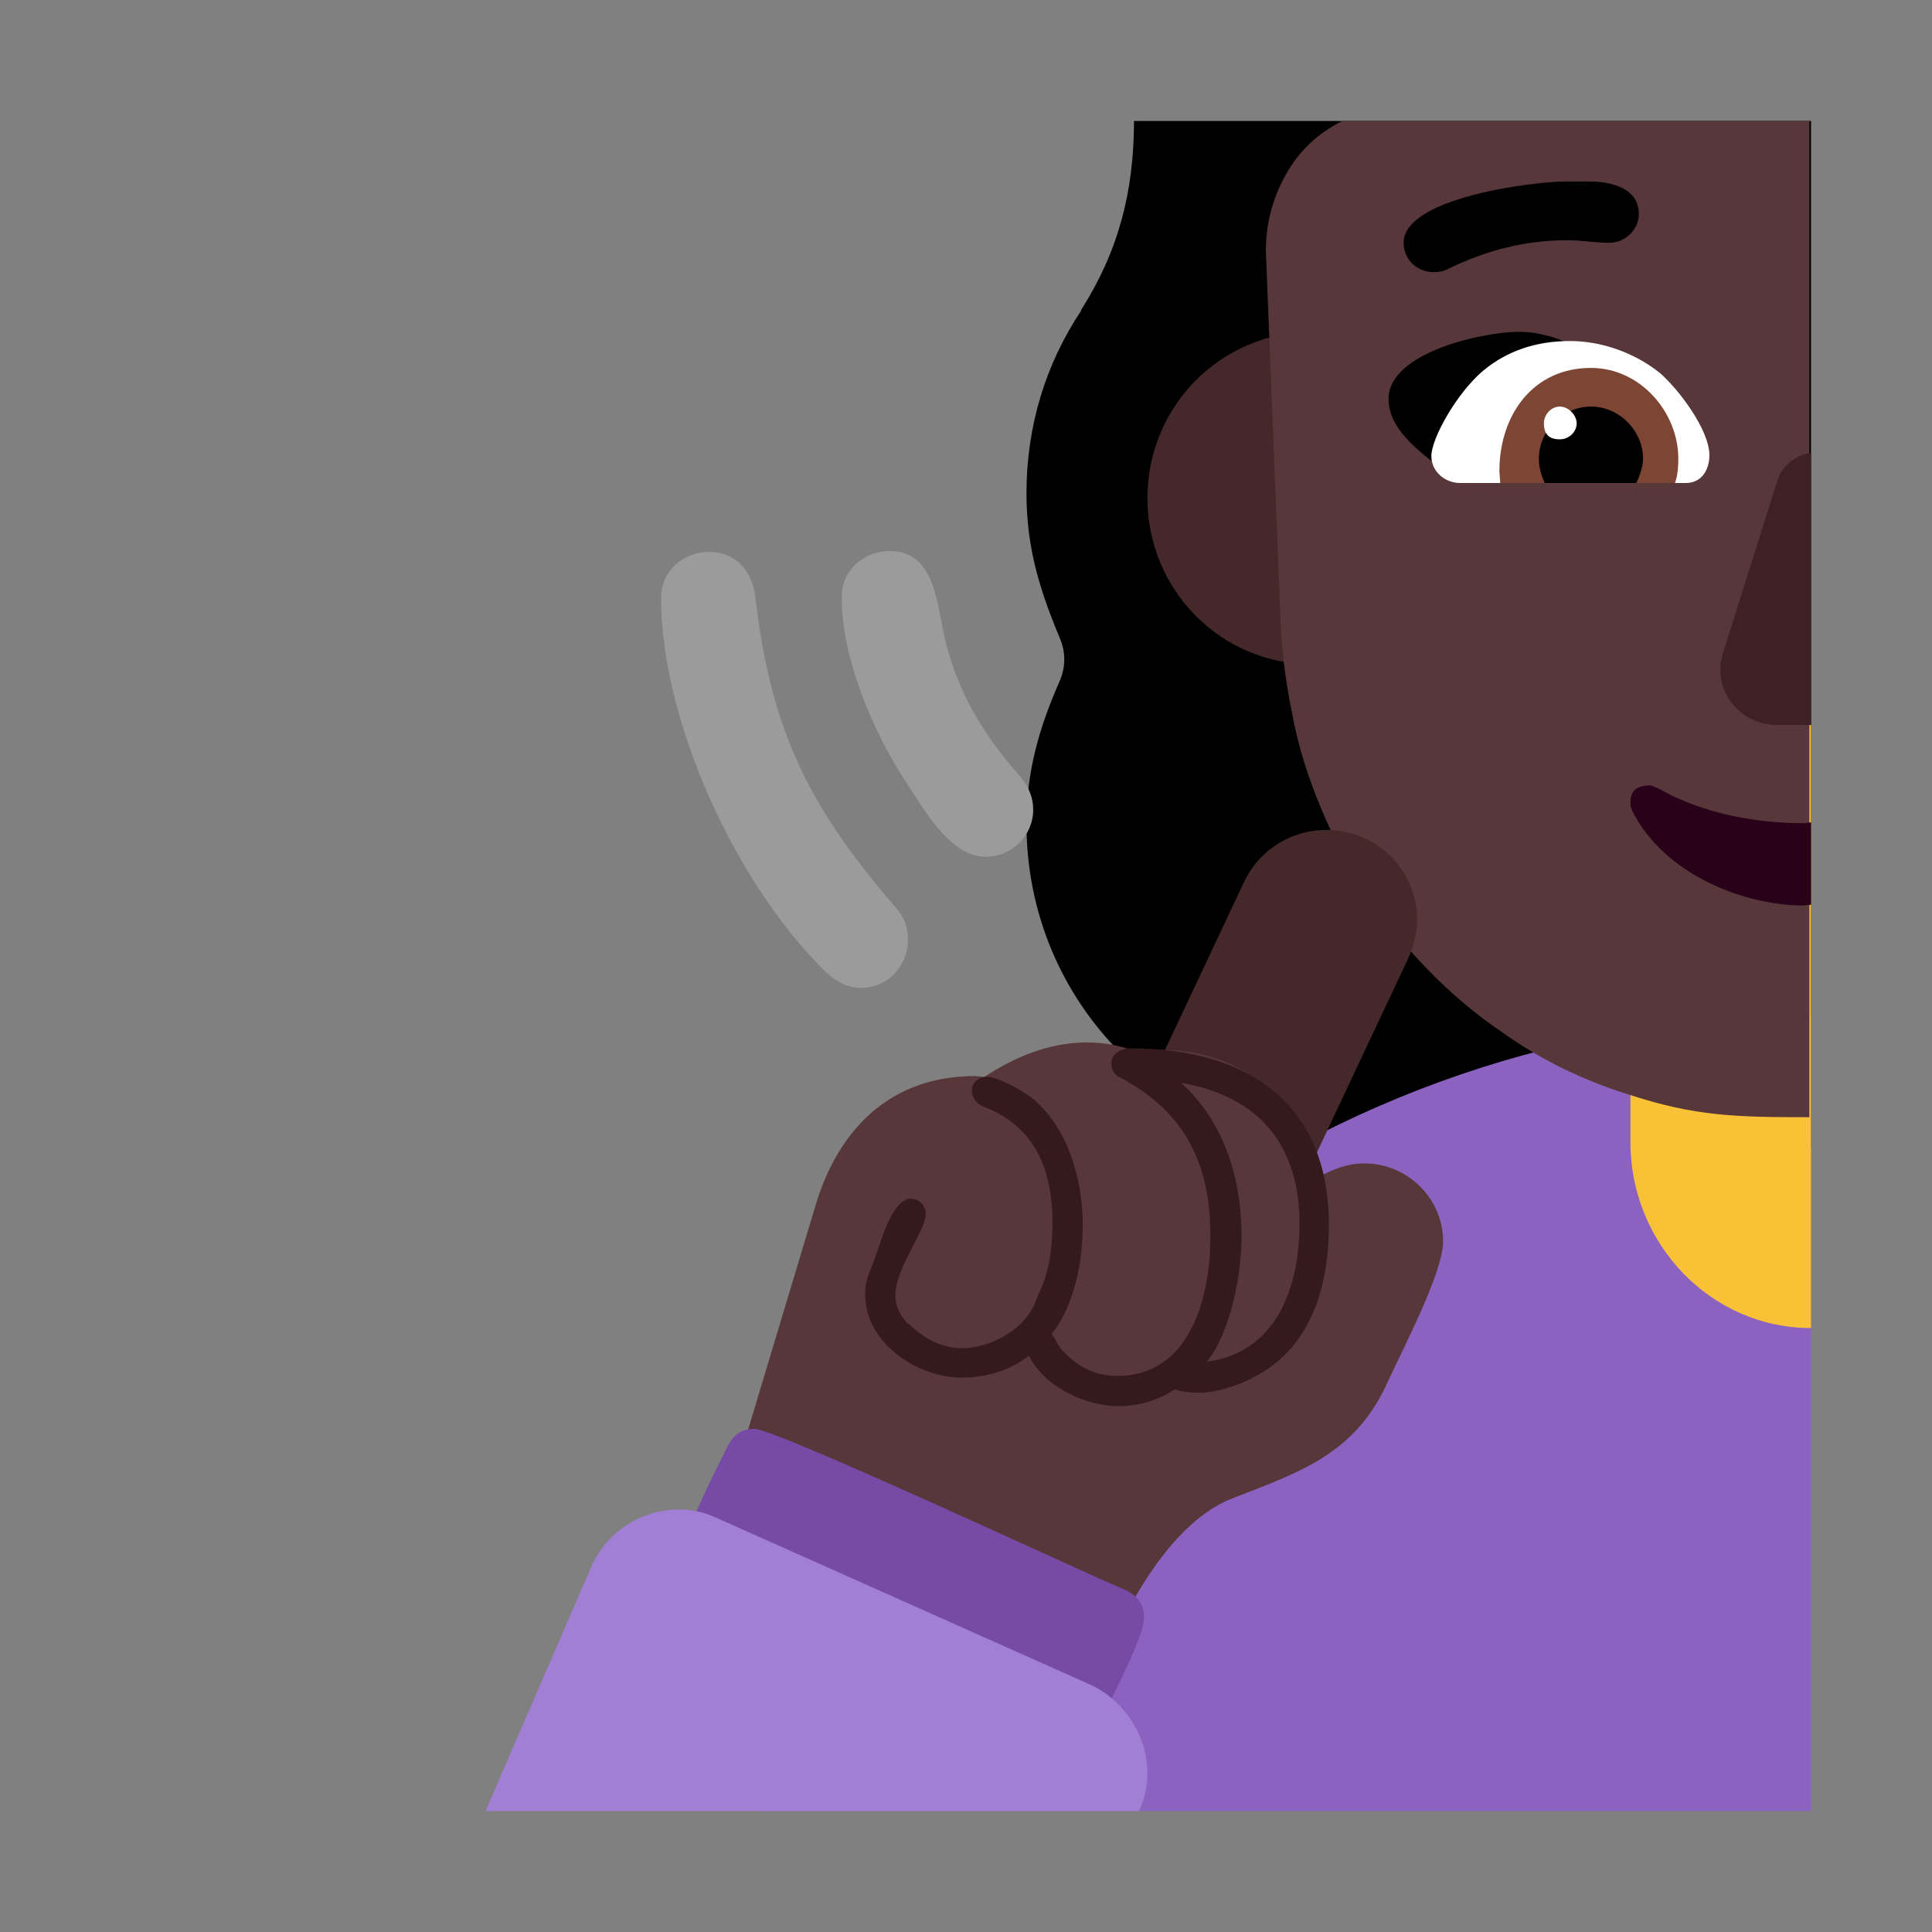 <svg version="1.1" xmlns="http://www.w3.org/2000/svg" viewBox="0 0 2300 2300"><rect x="0" y="0" width="2300" height="2300" fill="#808080" stroke="none"/><g transform="scale(1,-1) translate(-256, -1869)">
		<path d="M2412 503l0 1222-806 0c0-85-19-156-63-225l0-1c-42-63-65-137-65-217 0-62 14-111 39-171 4-9 6-18 6-27 0-9-2-18-6-27-25-57-39-108-39-169 0-213 170-385 385-385l549 0 z" fill="#000000"/>
		<path d="M2412-287l0 946c-581 0-1089-388-1249-946l1249 0 z" fill="#8B62BF"/>
		<path d="M2412 288l0 718c-120 0-215-101-215-221l0-276c0-120 95-221 215-221 z" fill="#F9C136"/>
		<path d="M1819 1078c109 0 198 88 198 198 0 109-88 198-198 198-109 0-197-88-197-198 0-109 87-198 197-198 z" fill="#452829"/>
		<path d="M2410 539l0 254-48 44 48 51 0 120-22 61-15 44-9 23 5 19 8 36 30 123 3 14 0 397-556 0c-30-15-53-37-69-67-15-28-22-57-22-88l17-429c1-41 6-81 14-120 7-39 19-77 35-115 23-55 52-104 89-149 37-45 78-84 125-116 46-33 97-58 152-75 79-26 128-27 215-27 z" fill="#573739"/>
		<path d="M1281 693c33 0 56 27 56 58 0 14-5 27-15 38-109 126-149 218-167 371-4 29-23 52-55 52-30 0-57-22-57-55 0-144 87-339 197-446 12-11 25-18 41-18 z M1430 849c30 0 56 25 56 56 0 14-5 27-15 39-47 53-73 101-88 156-12 42-10 113-68 113-30 0-57-22-57-55 0-68 33-156 83-230 26-41 53-79 89-79 z" fill="#9B9B9B"/>
		<path d="M1982 1303c79 27 158 49 238 72-29 50-94 99-156 99-41 0-155-24-155-80 0-40 45-68 73-91 z" fill="#000000"/>
		<path d="M2263 1294c19 0 28 16 28 33 0 30-36 78-59 98-30 24-69 38-107 38-41 0-75-12-103-35-32-27-62-81-62-102 0-19 17-32 34-32l269 0 z" fill="#FFFFFF"/>
		<path d="M2250 1294c3 8 4 18 4 29 0 55-45 108-104 108-69 0-109-56-109-123l1-14 208 0 z" fill="#7D4533"/>
		<path d="M2204 1294c4 8 8 20 8 29 0 33-28 62-62 62-33 0-62-28-62-62 0-9 2-18 7-29l109 0 z" fill="#000000"/>
		<path d="M2113 1346c11 0 20 9 20 19 0 10-10 20-20 20-10 0-19-9-19-20 0-13 6-19 19-19 z" fill="#FFFFFF"/>
		<path d="M2412 1006l0 324c-19-3-35-16-40-33l-65-206c-2-6-3-12-3-19 0-37 31-66 67-66l41 0 z" fill="#3D2123"/>
		<path d="M2403 791l9 1 0 98-9-1c-41 0-96 6-148 29-11 4-20 11-31 15l-3 1c-19 0-24-8-24-22 0-3 1-5 2-8 39-78 136-113 204-113 z" fill="#290118"/>
		<path d="M1682 340c42 0 78 23 97 62l153 325c7 16 11 32 11 47 0 59-48 107-108 107-40 0-79-22-98-62l-153-325c-7-13-10-29-10-46 0-59 47-108 108-108 z" fill="#452829"/>
		<path d="M1586-72c29 58 75 134 139 158 83 32 146 54 184 140 16 35 65 128 65 165 0 51-42 93-94 93-20 0-37-7-54-16-13 87-95 151-183 151-11 0-21-1-32-3-19 8-40 12-61 12-46 0-87-18-122-41l-11 1c-112 0-168-77-191-157l-108-359 258-72 5 14 205-86 z" fill="#573739"/>
		<path d="M1538-193c15 0 25 7 32 21 10 21 48 93 48 115 0 15-7 26-22 33-48 20-416 192-442 192-15 0-25-7-32-21-10-21-48-93-48-114 0-15 7-26 22-33 47-19 417-193 442-193 z" fill="#774AA6"/>
		<path d="M1612-287c7 15 10 30 10 45 0 44-27 86-67 105l-446 199c-15 7-30 10-44 10-44 0-86-25-105-68l-126-291 778 0 z" fill="#A17FD5"/>
		<path d="M1963 1545c6 0 12 1 17 4 48 23 93 34 142 34 18 0 32-3 50-3 19 0 35 16 35 34 0 31-32 39-60 39l-26 0c-39 0-194-19-194-73 0-19 15-35 36-35 z" fill="#000000"/>
		<path d="M1587 195c25 0 47 7 68 20 8-3 19-4 27-4 12 0 24 2 36 6 89 27 120 104 120 194 0 144-96 210-236 210-11 0-23-6-23-18 0-8 4-14 11-17 75-40 107-100 107-189 0-68-22-166-111-166-25 0-46 10-64 29-7 7-9 14-14 21 28 35 37 89 37 129 0 53-16 113-58 150-15 12-44 27-55 27-11 0-19-6-19-17 0-8 6-15 13-18 63-24 83-76 83-140 0-26-4-61-18-86 0-2 0-3-1-3-11-36-55-59-89-59-24 0-46 12-63 29l-1 0c-10 10-15 21-15 34 0 33 36 76 36 97 0 11-9 18-18 18-16 0-29-30-37-55-12-37-17-38-17-59 0-58 62-99 115-99 28 0 57 8 80 26 18-37 68-60 106-60 z M1693 248c28 36 41 102 41 150 0 65-19 134-72 182 92-16 141-73 141-168 0-75-27-153-110-164 z" fill="#341A1C"/>
	</g></svg>
